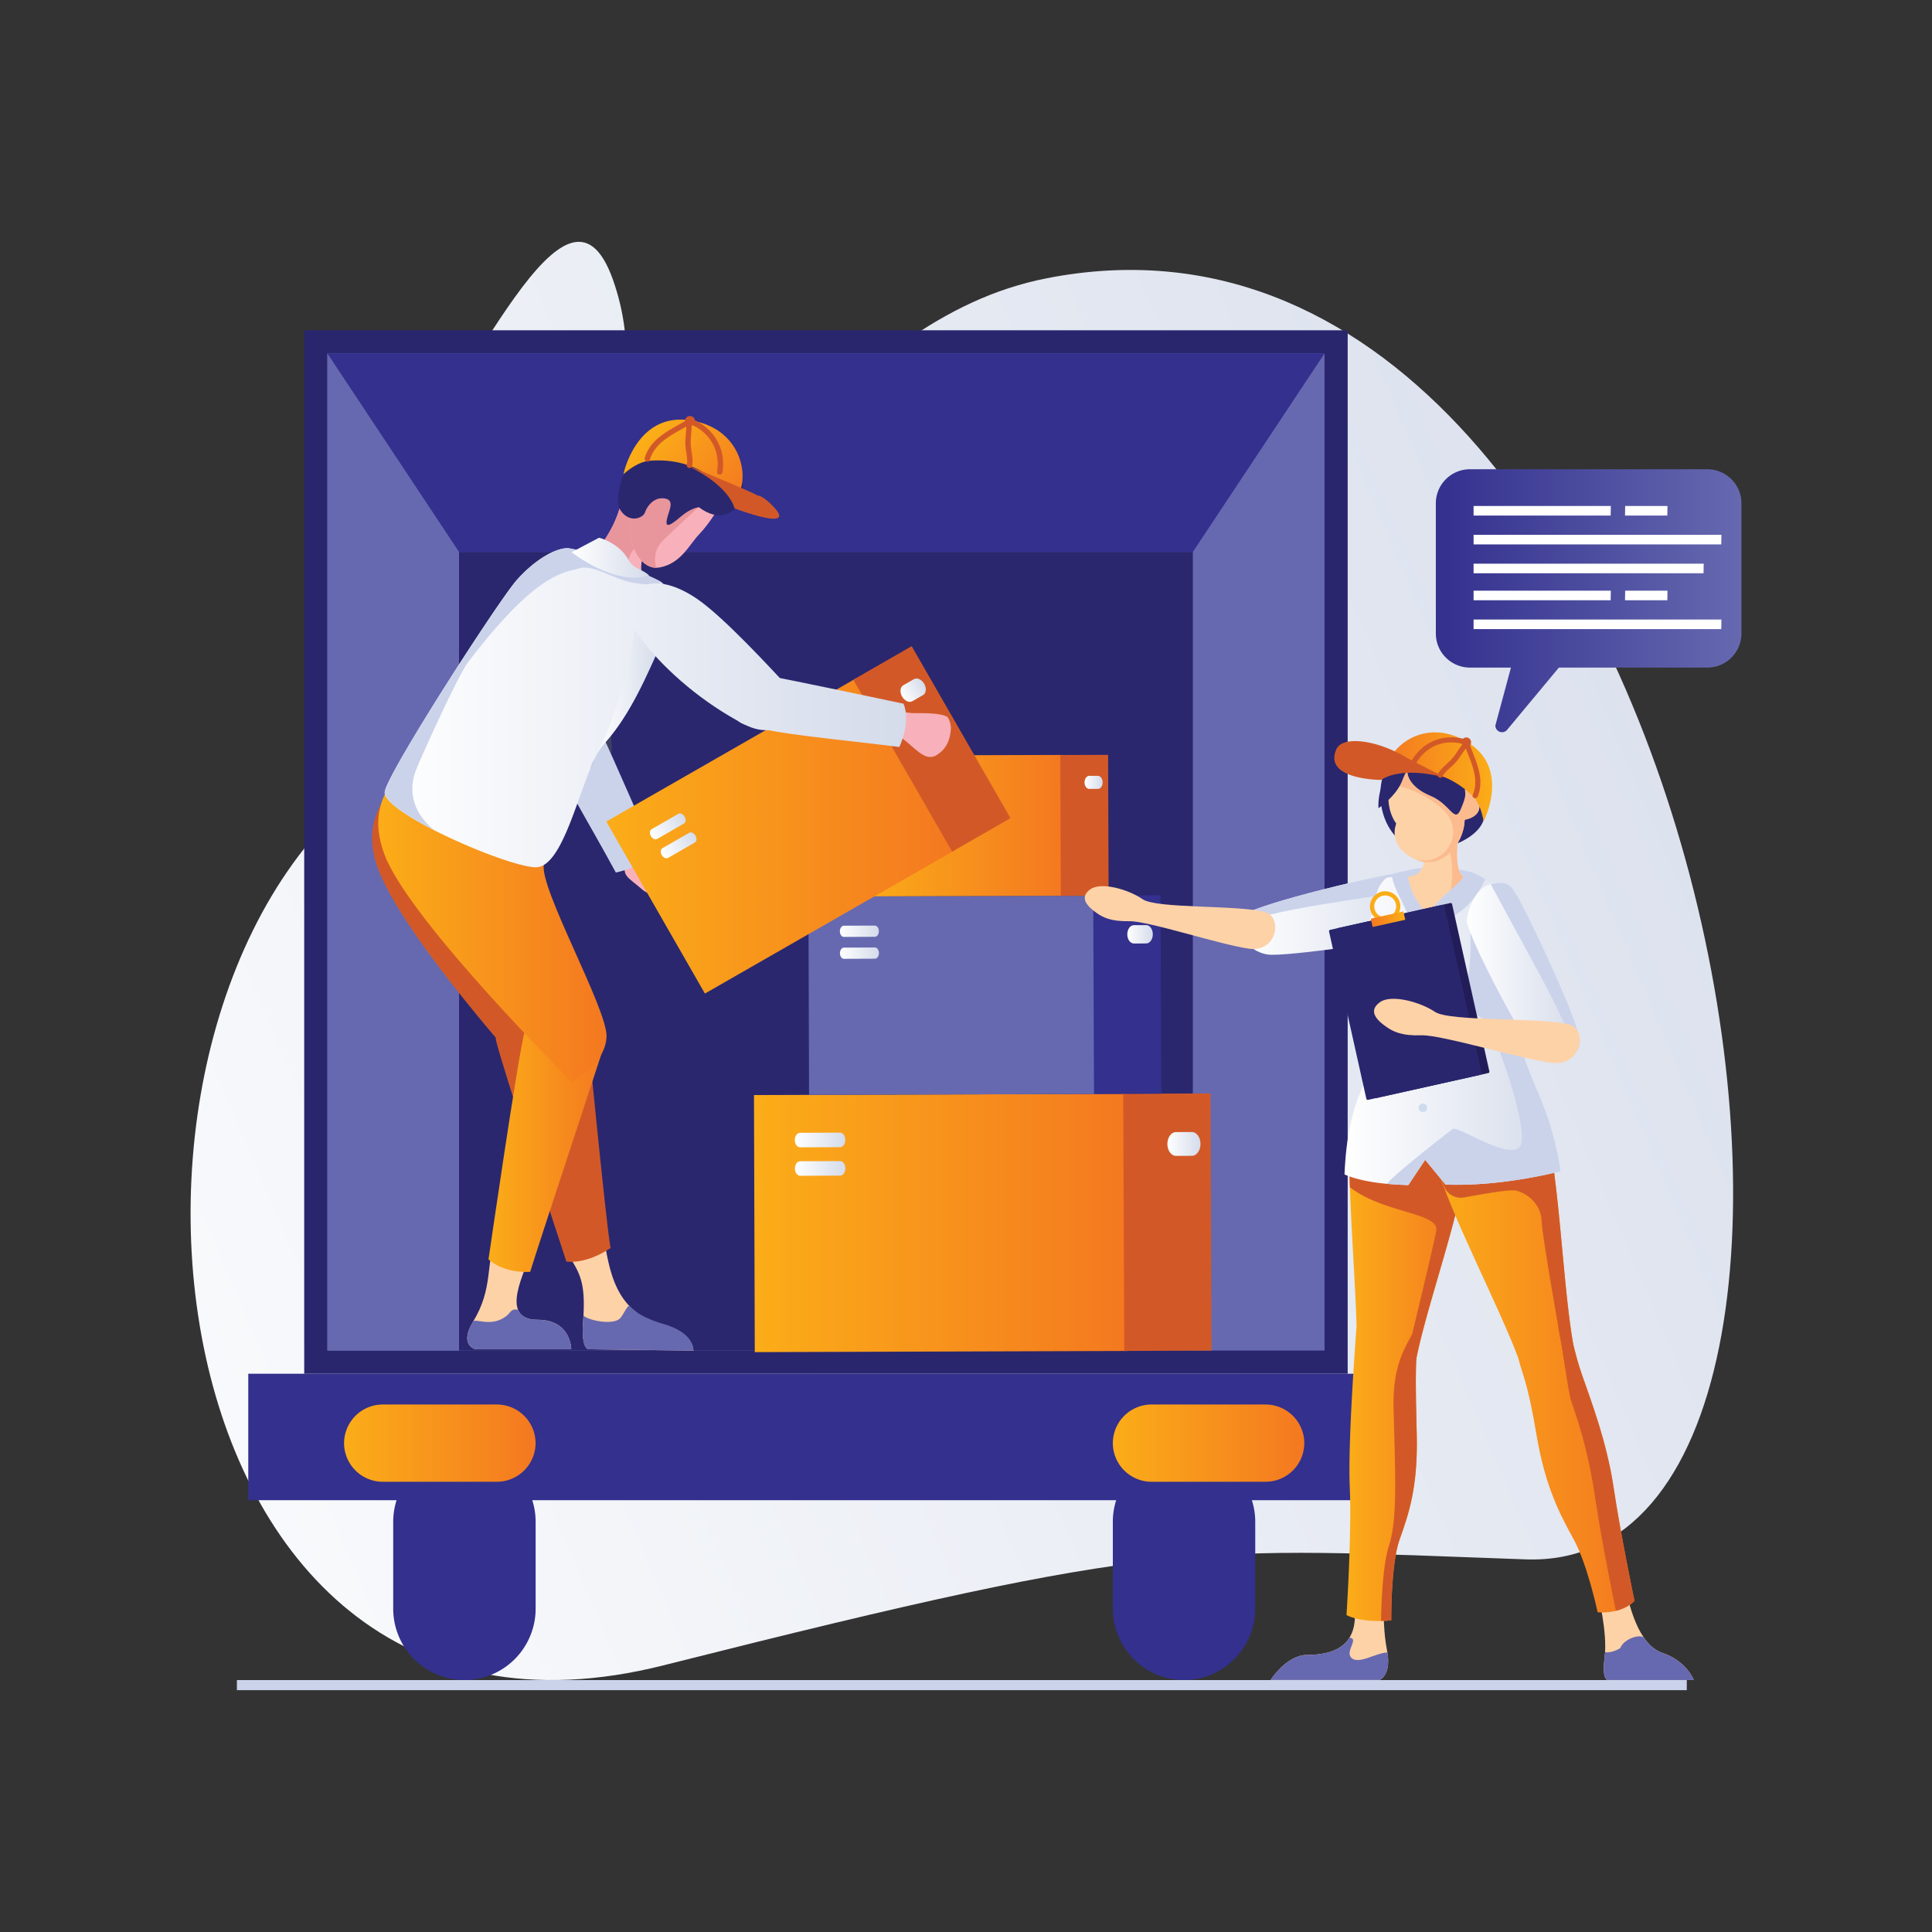 <svg id="SvgjsSvg1001" width="550" height="550" xmlns="http://www.w3.org/2000/svg" version="1.1" xmlns:xlink="http://www.w3.org/1999/xlink" xmlns:svgjs="http://svgjs.com/svgjs"><rect width="100%" height="100%" fill="#333333" stroke="none"/><defs id="SvgjsDefs1002"></defs><g id="SvgjsG1008"><svg xmlns="http://www.w3.org/2000/svg" xmlns:xlink="http://www.w3.org/1999/xlink" data-name="Layer 1" viewBox="0 0 2000 2000" width="550" height="550"><defs><linearGradient id="a" x1="-148.75" x2="2191.67" y1="1588.23" y2="588.3" gradientUnits="userSpaceOnUse"><stop offset="0" stop-color="#ffffff" class="stopColorfff svgShape"></stop><stop offset="1" stop-color="#d4dbea" class="stopColord4dbea svgShape"></stop></linearGradient><linearGradient id="c" x1="-450.1" x2="1890.3" y1="882.89" y2="-117.03" xlink:href="#a"></linearGradient><linearGradient id="b" x1="356.17" x2="554.48" y1="1493.89" y2="1493.89" gradientUnits="userSpaceOnUse"><stop offset="0" stop-color="#fbad18" class="stopColorfbad18 svgShape"></stop><stop offset="1" stop-color="#f47820" class="stopColorf47820 svgShape"></stop></linearGradient><linearGradient id="d" x1="1151.95" x2="1350.25" y1="1493.89" y2="1493.89" xlink:href="#b"></linearGradient><linearGradient id="e" x1="780.42" x2="1167.87" y1="1266.13" y2="1266.13" gradientTransform="rotate(.18 950.503 1233.551)" xlink:href="#b"></linearGradient><linearGradient id="f" x1="1208.47" x2="1242.74" y1="1184.21" y2="1184.21" xlink:href="#a"></linearGradient><linearGradient id="g" x1="822.79" x2="875.06" y1="1180.12" y2="1180.12" xlink:href="#a"></linearGradient><linearGradient id="h" x1="822.87" x2="875.15" y1="1209.51" y2="1209.51" xlink:href="#a"></linearGradient><linearGradient id="i" x1="1166.96" x2="1193.39" y1="967.19" y2="967.19" xlink:href="#a"></linearGradient><linearGradient id="j" x1="869.49" x2="909.81" y1="964.03" y2="964.03" xlink:href="#a"></linearGradient><linearGradient id="k" x1="869.55" x2="909.88" y1="986.7" y2="986.7" xlink:href="#a"></linearGradient><linearGradient id="l" x1="888.2" x2="1100.47" y1="854.82" y2="854.82" gradientTransform="rotate(.18 968.976 835.634)" xlink:href="#b"></linearGradient><linearGradient id="m" x1="1122.71" x2="1141.49" y1="809.93" y2="809.93" xlink:href="#a"></linearGradient><linearGradient id="n" x1="911.41" x2="940.05" y1="807.69" y2="807.69" xlink:href="#a"></linearGradient><linearGradient id="o" x1="911.45" x2="940.1" y1="823.79" y2="823.79" xlink:href="#a"></linearGradient><linearGradient id="p" x1="505.7" x2="626.75" y1="1187.51" y2="1187.51" xlink:href="#b"></linearGradient><linearGradient id="q" x1="391.54" x2="627.93" y1="941.98" y2="941.98" xlink:href="#b"></linearGradient><linearGradient id="r" x1="398.16" x2="937.78" y1="732.68" y2="732.68" xlink:href="#a"></linearGradient><linearGradient id="s" x1="591.72" x2="671.96" y1="577.29" y2="577.29" xlink:href="#a"></linearGradient><linearGradient id="t" x1="617.54" x2="682.8" y1="716.58" y2="716.58" xlink:href="#a"></linearGradient><linearGradient id="u" x1="627.65" x2="988.38" y1="865.33" y2="865.33" gradientTransform="rotate(29.83 807.997 865.32)" xlink:href="#b"></linearGradient><linearGradient id="v" x1="521.92" x2="548.36" y1="-827.26" y2="-827.26" gradientTransform="rotate(-29.66 3651.615 -830.844)" xlink:href="#a"></linearGradient><linearGradient id="w" x1="224.45" x2="264.77" y1="-830.43" y2="-830.43" gradientTransform="rotate(-29.66 3651.615 -830.844)" xlink:href="#a"></linearGradient><linearGradient id="x" x1="224.51" x2="264.84" y1="-807.76" y2="-807.76" gradientTransform="rotate(-29.66 3651.615 -830.844)" xlink:href="#a"></linearGradient><linearGradient id="y" x1="397.68" x2="938.09" y1="679.83" y2="679.83" xlink:href="#a"></linearGradient><linearGradient id="z" x1="398.08" x2="938.19" y1="736.11" y2="736.11" xlink:href="#a"></linearGradient><linearGradient id="A" x1="2810.26" x2="2925.44" y1="2027.66" y2="2027.66" gradientTransform="rotate(39 3972.23 -1777.147)" xlink:href="#b"></linearGradient><linearGradient id="B" x1="1282.92" x2="1485.8" y1="945.98" y2="945.98" xlink:href="#a"></linearGradient><linearGradient id="C" x1="1393.89" x2="1517.39" y1="1379.03" y2="1379.03" xlink:href="#b"></linearGradient><linearGradient id="D" x1="1477.27" x2="1691.97" y1="1374.56" y2="1374.56" xlink:href="#b"></linearGradient><linearGradient id="E" x1="1391.87" x2="1615.35" y1="1067.21" y2="1067.21" xlink:href="#a"></linearGradient><linearGradient id="F" x1="1518.48" x2="1635.39" y1="1005.95" y2="1005.95" xlink:href="#a"></linearGradient><linearGradient id="G" x1="6282.28" x2="6313.73" y1="447.79" y2="447.79" gradientTransform="matrix(-.98 .22 .22 .98 7483.35 -869.16)" xlink:href="#b"></linearGradient><linearGradient id="H" x1="6280.71" x2="6315.29" y1="461.3" y2="461.3" gradientTransform="matrix(1 0 0 -1 -4860.97 1411.73)" xlink:href="#b"></linearGradient><linearGradient id="I" x1="6507.55" x2="6616.79" y1="804.17" y2="804.17" gradientTransform="matrix(-1 0 0 1 8052.19 0)" xlink:href="#b"></linearGradient><linearGradient id="J" x1="2386.71" x2="2703.07" y1="621.87" y2="621.87" gradientTransform="translate(-900.33)" gradientUnits="userSpaceOnUse"><stop offset="0" stop-color="#33308e" class="stopColor33308e svgShape"></stop><stop offset="1" stop-color="#6669b0" class="stopColor6669b0 svgShape"></stop></linearGradient><linearGradient id="L" x1="1964.92" x2="4828.68" y1="974.46" y2="974.46" xlink:href="#a"></linearGradient><clipPath id="K"><path fill="none" d="M3672.83,747.82c-175.66-53.33-327.1-128.7-498.7-337.84S2541.37,265.2,2407.31,578.9s-37.54,603.27,123.33,656.9,229.91,106.12,318.73,311.88c71.25,165.06,467.36,244.55,590.1,85.36,224.48-291.12,230.68-177.39,337.93-394.56S3853.26,802.59,3672.83,747.82Z"></path></clipPath></defs><path fill="url(#a)" d="M1083.16,288.15c-216.29,42.62-326.71,287.57-675,505.55S136.52,1862.82,686.61,1724c524.8-132.43,549.08-122,892.79-109.74C2009.59,1629.56,1767.63,153.32,1083.16,288.15Z"></path><path fill="url(#c)" d="M496.56,647.25c101.51-80.78,186.05-221.75,138-357.58s-147.32,117-227.19,201.22C291.78,612.76,284.12,816.3,496.56,647.25Z"></path><rect width="1500.92" height="10.45" x="245.23" y="1739.21" fill="#cbd3eb" class="colorcbd3eb svgShape"></rect><rect width="1080.19" height="1080.19" x="314.92" y="341.9" fill="#29266e" class="color29266e svgShape"></rect><rect width="1032.22" height="1032.21" x="338.91" y="365.89" fill="#6669b0" class="color6669b0 svgShape"></rect><polygon fill="#6669b0" points="475.2 1398.11 338.91 1398.11 338.91 365.89 475.2 571.35 475.2 1398.11" class="color6669b0 svgShape"></polygon><polygon fill="#33308e" points="1234.83 571.35 475.2 571.35 338.91 365.89 1371.13 365.89 1234.83 571.35" class="color33308e svgShape"></polygon><rect width="759.63" height="826.76" x="475.2" y="571.35" fill="#2a276f" class="color2a276f svgShape"></rect><path fill="#33308e" d="M480.77 1739.21h0a73.94 73.94 0 01-73.72-73.71v-90.27a73.93 73.93 0 0173.72-73.71h0a73.92 73.92 0 0173.71 73.71v90.27A73.93 73.93 0 01480.77 1739.21zM1225.66 1739.21h0A73.93 73.93 0 011152 1665.5v-90.27a73.92 73.92 0 0173.71-73.71h0a73.92 73.92 0 0173.71 73.71v90.27A73.93 73.93 0 011225.66 1739.21z" class="color33308e svgShape"></path><rect width="1192.39" height="130.91" x="257.02" y="1422.09" fill="#33308e" class="color33308e svgShape"></rect><path fill="url(#b)" d="M514.44,1533.93H396.22a40.16,40.16,0,0,1-40.05-40h0a40.16,40.16,0,0,1,40.05-40H514.44a40.15,40.15,0,0,1,40,40h0A40.16,40.16,0,0,1,514.44,1533.93Z"></path><path fill="url(#d)" d="M1310.21,1533.93H1192a40.15,40.15,0,0,1-40-40h0a40.15,40.15,0,0,1,40-40h118.22a40.15,40.15,0,0,1,40,40h0A40.15,40.15,0,0,1,1310.21,1533.93Z"></path><rect width="386.63" height="266.13" x="780.83" y="1133.06" fill="url(#e)" transform="rotate(-.18 949.81 1233.353)"></rect><rect width="90.35" height="266.21" x="1163.21" y="1132.17" fill="#d25927" transform="rotate(-.23 1190.745 1247.954)" class="colord25927 svgShape"></rect><path fill="url(#f)" d="M1233.9,1196.49l-16.52.06c-4.9,0-8.89-5.47-8.91-12.27h0c0-6.79,3.94-12.33,8.83-12.34l16.53-.07c4.9,0,8.9,5.47,8.91,12.27h0C1242.77,1191,1238.81,1196.47,1233.9,1196.49Z"></path><path fill="url(#g)" d="M869.65,1187.56l-41.42.17c-3,0-5.43-3.35-5.44-7.51h0c0-4.16,2.39-7.54,5.4-7.55l41.42-.17c3,0,5.44,3.35,5.45,7.51h0C875.08,1184.17,872.66,1187.55,869.65,1187.56Z"></path><path fill="url(#h)" d="M869.75,1217l-41.43.17c-3,0-5.43-3.35-5.45-7.51h0c0-4.16,2.41-7.54,5.41-7.55l41.43-.17c3,0,5.43,3.35,5.44,7.51h0C875.17,1213.56,872.75,1216.93,869.75,1217Z"></path><rect width="298.2" height="205.27" x="837.13" y="927.73" fill="#6669b0" transform="rotate(-.18 962.903 1004.19)" class="color6669b0 svgShape"></rect><rect width="69.69" height="205.32" x="1132.05" y="927.05" fill="#33308e" transform="rotate(-.23 1148.866 1013.704)" class="color33308e svgShape"></rect><path fill="url(#i)" d="M1186.58,976.66l-12.75.05c-3.78,0-6.86-4.23-6.87-9.47h0c0-5.24,3-9.51,6.81-9.52l12.75-.05c3.78,0,6.86,4.22,6.87,9.46h0C1193.41,972.38,1190.36,976.65,1186.58,976.66Z"></path><path fill="url(#j)" d="M905.63,969.77l-32,.13c-2.3,0-4.19-2.58-4.19-5.79h0c0-3.21,1.85-5.82,4.16-5.83l32-.12c2.32,0,4.2,2.58,4.21,5.79h0C909.82,967.16,908,969.76,905.63,969.77Z"></path><path fill="url(#k)" d="M905.71,992.44l-32,.13c-2.31,0-4.18-2.58-4.2-5.79h0c0-3.21,1.86-5.82,4.17-5.82l32-.14c2.3,0,4.19,2.59,4.2,5.79h0C909.89,989.82,908,992.43,905.71,992.44Z"></path><rect width="211.82" height="145.8" x="888.42" y="781.91" fill="url(#l)" transform="rotate(-.18 969.534 835.496)"></rect><rect width="49.5" height="145.85" x="1097.92" y="781.42" fill="#d25927" transform="rotate(-.22 1144.25 869.449)" class="colord25927 svgShape"></rect><path fill="url(#m)" d="M1136.64,816.66l-9.05,0c-2.68,0-4.87-3-4.88-6.73h0c0-3.72,2.16-6.75,4.84-6.76l9,0c2.69,0,4.87,3,4.89,6.73h0C1141.5,813.62,1139.33,816.65,1136.64,816.66Z"></path><path fill="url(#n)" d="M937.08,811.77l-22.69.09c-1.64,0-3-1.84-3-4.12h0c0-2.27,1.31-4.12,3-4.13l22.69-.09c1.65,0,3,1.83,3,4.11h0C940.06,809.91,938.73,811.76,937.08,811.77Z"></path><path fill="url(#o)" d="M937.14,827.87l-22.7.09c-1.64,0-3-1.83-3-4.11h0c0-2.28,1.32-4.14,3-4.14l22.69-.09c1.64,0,3,1.84,3,4.11h0C940.11,826,938.78,827.86,937.14,827.87Z"></path><path fill="#d25927" d="M544.72,902.69c7.48-22.78-85.54-125.54-85.54-125.54C430.53,798,371.09,824.38,388.32,890c17.05,65,148.76,211.68,148.76,211.68s35.74-16.59,40-43.21S537.24,925.46,544.72,902.69Z" class="colord25927 svgShape"></path><path fill="#fed2a7" d="M556.71 1366.24c-41.33 0-13.3-49.84-4.14-76L513.25 1281c-10.54 26.22-2.31 52.45-23.49 87.16-15.06 24.67 2.6 28.64 2.6 28.64l99 0S591.35 1366.26 556.71 1366.24zM685.9 1371.19c-55.77-13.88-55.55-69.48-62.52-96.72l-41.46 15.26c17.56 26.48 24.93 33.89 21.71 78.32-2.29 31.59 6.73 28.72 6.73 28.72l107.48 1.34S718.18 1379.22 685.9 1371.19z" class="colorfed2a7 svgShape"></path><path fill="#6669b0" d="M686.12,1370.37c-9.67-2.7-27.28-9.49-34-18.3-2-2.71-6.6,8.8-10.07,12.53-7,7.49-31.69,2.67-38.15-2.62,0,2.2-.16,4-.31,6.07-2.29,31.59,6.73,28.72,6.73,28.72l107.48,1.34S719.73,1379.76,686.12,1370.37Z" class="color6669b0 svgShape"></path><path fill="#d25927" d="M513.46,1076.86C518.71,1101,586.33,1306,586.33,1306c23.18,2.42,45.72-14.12,45.72-14.12-4.82-25.46-25.89-244.22-25.89-244.22S508.21,1052.72,513.46,1076.86Z" class="colord25927 svgShape"></path><path fill="url(#p)" d="M543.27,1067.15c-7,25.2-37.57,236.6-37.57,236.6,17.42,15.32,43.14,12.83,43.14,12.83,8-26.18,77.91-238.08,77.91-238.08S550.31,1042,543.27,1067.15Z"></path><path fill="url(#q)" d="M563,895c4.81-24.4-105-131.11-105-131.11-27,22.89-86.2,51.88-59.82,121.15C424.26,953.56,592,1120.12,592,1120.12s34.93-18.59,35.91-47S558.17,919.34,563,895Z"></path><path fill="#f8b1ba" d="M711.56,923.64c-19.3-6.07-33.08,9.09-46.93-3s-21.43-14.07-16.45-27.21,15.43-8.67,37.32-1.79C706.86,898.36,740.23,932.66,711.56,923.64Z" class="colorf8b1ba svgShape"></path><path fill="#3f4164" d="M584.33,588.1c15-5.67,30.8-2.39,40.92,32.73,9.35,32.43,6.08,127.76,8,153,1.75,23.56-40.54,47-59.67,2.77s-16.15-88.84-13.77-128.37S568,594.27,584.33,588.1Z" class="color3f4164 svgShape"></path><path fill="#cbd3eb" d="M570.64,776.26C582.34,809,604.23,842,637.5,903.2c0,0,27.66-4.7,38.94-22.59,0,0-46.34-107.14-53-119.6S558.47,742.19,570.64,776.26Z" class="colorcbd3eb svgShape"></path><path fill="#f8b1ba" d="M684.87,568.23s-13.77-2.31-18.45,6.88-1.76,20.22-1.76,20.22-30.52-1.07-52.81-18.41c0,0,20.4-21.34,28.75-48.11S684.87,568.23,684.87,568.23Z" class="colorf8b1ba svgShape"></path><path fill="#e8959c" d="M651.19,577.53c4-12.61,16.94-18.86,29.23-17.06-9.88-16.65-33.3-52.6-39.82-31.66-8.35,26.77-28.75,48.11-28.75,48.11,11,8.54,23.93,13.13,34.28,15.59C647.77,587.5,649.6,582.55,651.19,577.53Z" class="colore8959c svgShape"></path><path fill="#f8b1ba" d="M744.08,525.37s-9.36,16.32-20,27.36-18.81,30.36-41,34.67-36.46-31.61-29.5-52.74,22.5-29.66,36.91-30.4S744.08,525.37,744.08,525.37Z" class="colorf8b1ba svgShape"></path><path fill="#e8959c" d="M684.27,561.77c4.89-5.72,46.28-43.47,46.28-43.47-12.74-6.31-31.13-14.5-40-14-14.41.74-30,9.28-36.91,30.4-6.59,20,5.82,53.24,26,53.07A27,27,0,0,1,684.27,561.77Z" class="colore8959c svgShape"></path><path fill="#2a276f" d="M723.45,525.05s-8.16.78-18.43,9.53-16.67,12.89-14.7,3.22,9.77-21.43-4.45-22c-9.4-.37-16.17,8.33-18.12,14.48s-16.21,11.76-25.35-2,9.23-53.42,9.23-53.42S721.84,502.19,723.45,525.05Z" class="color2a276f svgShape"></path><path fill="#2a276f" d="M762.34,487.78s13.23,17.3,3.58,32.51c-8.56,13.51-25,20.28-46.23,1.69s-33.72-6-48.31-11.65-23.57-18.45-20-34.41c3.7-16.57,17.1-29.64,40.83-30S776.81,466.52,762.34,487.78Z" class="color2a276f svgShape"></path><path fill="url(#r)" d="M686.79,660.82c-1.33,2.89-2.66,5.84-4,8.8-15.26,33.94-31.52,71.78-57.71,100.59a56.78,56.78,0,0,0-7.55,11.44c-.42.84-.84,1.69-1.29,2.54-.09.17-.17.34-.24.49-1.7,3.47-3.38,7.28-5,11.34-16.24,39.57-31.79,102.9-57,101.79-18.13-.81-66.13-18.88-104.12-38.19h0q-4.15-2.13-8.14-4.24l-2-1.11c-1.08-.58-2.13-1.16-3.17-1.76-.76-.42-1.52-.82-2.26-1.25-.92-.51-1.84-1-2.75-1.57-1.23-.69-2.42-1.41-3.6-2.12,0,0-.09,0-.11-.08q-1.18-.69-2.31-1.38c-1.12-.67-2.18-1.35-3.23-2l-1.33-.85c-8.64-5.57-15.42-10.88-19.25-15.46-.12-.15-.23-.3-.35-.44-.53-.67-1-1.34-1.42-2-.19-.29-.35-.56-.5-.82a12.24,12.24,0,0,1-1-2.36,6.94,6.94,0,0,1-.15-.74s0,0,0-.09a6.33,6.33,0,0,1-.06-.86s0-.06,0-.07a3.78,3.78,0,0,1,.06-.83C401.82,798.89,516,621.87,534.92,600.49s40.36-33.16,52.49-33c.36,0,.77,0,1.23.08s1,.11,1.5.21c.83.13,1.73.3,2.73.5,3,.62,6.82,1.6,11.12,2.87.47.15,1,.29,1.47.42s1,.31,1.5.44l3.73,1.15,2.62.84.52.17c22.67,7.33,53,19.09,68.61,27.14a14.18,14.18,0,0,1,2.77,1.84C696,611.94,698.3,635.57,686.79,660.82Z"></path><path fill="#cbd3eb" d="M685.21,603.2c-3.29,1.21-12.65,3.56-32.47-.5-18.06-3.7-39.27-18.66-53-14.37-14.74,4.57-43,2.42-115.16,97.14-10.39,13.62-47,94.59-53.45,110.45-10.56,26.23-.31,48.7,18.76,63.69q-4.17-2.13-8.14-4.24l-2-1.11c-1.07-.57-2.13-1.17-3.17-1.75l-2.26-1.25c-.92-.52-1.84-1-2.74-1.58-1.24-.7-2.44-1.41-3.61-2.12,0,0-.09,0-.11-.08-.79-.45-1.56-.92-2.32-1.38-1.11-.68-2.17-1.34-3.23-2l-1.32-.85c-8.64-5.57-15.42-10.88-19.24-15.46-.12-.15-.24-.29-.35-.44-.54-.67-1-1.34-1.44-2-.18-.28-.34-.56-.49-.82a11.41,11.41,0,0,1-1-2.36c-.07-.25-.11-.51-.16-.75,0,0,0,0,0-.07a5.23,5.23,0,0,1-.06-.87.08.08,0,0,1,0-.08,3.82,3.82,0,0,1,.06-.83c3.59-20.68,117.82-197.69,136.7-219.09,18.71-21.23,40.35-33.14,52.48-32.93.36,0,.77,0,1.23.07s1,.11,1.5.22c.82.12,1.73.29,2.73.49,3,.63,6.78,1.61,11.12,2.87.47.15,1,.28,1.46.43l1.5.44,3.75,1.15c.86.26,1.73.55,2.62.84a2.77,2.77,0,0,1,.51.17c22.67,7.32,53,19.07,68.6,27.12A14.94,14.94,0,0,1,685.21,603.2Z" class="colorcbd3eb svgShape"></path><path fill="url(#s)" d="M672,595.72c-7.23-7-15.71-6.07-21.3-16.09-10-18-30.52-23-30.52-23l-28.42,15S636,607,672,595.72Z"></path><path fill="url(#t)" d="M682.8,669.62c-15.26,33.94-31.52,71.78-57.71,100.59a56.78,56.78,0,0,0-7.55,11.44c31.14-62.67,39.55-130.14,39.55-130.14S674.8,658.81,682.8,669.62Z"></path><rect width="298.2" height="205.26" x="658.91" y="762.7" fill="url(#u)" transform="rotate(-29.83 807.995 865.321)"></rect><rect width="69.69" height="205.32" x="929.85" y="672.71" fill="#d25927" transform="rotate(-29.89 964.535 775.297)" class="colord25927 svgShape"></rect><path fill="url(#v)" d="M955.55,719.53l-11.06,6.36c-3.27,1.88-8-.28-10.65-4.83h0c-2.61-4.55-2.07-9.77,1.21-11.65l11.05-6.35c3.28-1.88,8,.28,10.66,4.82h0C959.37,712.43,958.83,717.65,955.55,719.53Z"></path><path fill="url(#w)" d="M708,852.55l-27.7,15.91c-2,1.16-4.91-.17-6.51-2.94h0c-1.6-2.79-1.27-6,.74-7.13l27.7-15.92c2-1.16,4.92.17,6.52,2.95h0C710.34,848.2,710,851.39,708,852.55Z"></path><path fill="url(#x)" d="M719.27,872.21l-27.7,15.92c-2,1.15-4.92-.17-6.52-3h0c-1.59-2.79-1.26-6,.74-7.12l27.71-15.93c2-1.14,4.92.17,6.52,3h0C721.61,867.87,721.28,871.06,719.27,872.21Z"></path><path fill="#f8b1ba" d="M930.59,761.94c16.12,10.65,26.37,27.58,39.06,19.68,11-6.87,14.07-16.73,14.76-27.77.12-2-1.46-10.68-4.39-12.12-6.43-3.17-19.08-3.62-34.13-3.52-22,.16-114.4-30.76-146.27-34.75-31.6-4-53.36,32.88-32.51,38.4C797.94,750,914.47,751.29,930.59,761.94Z" class="colorf8b1ba svgShape"></path><path fill="url(#y)" d="M658.62,611.43c11-11.67,34.78-10.67,62.69,8.31s76.21,71.8,93.58,90.29c16.18,17.21-1.94,62-44.65,39.69s-79.83-54.36-104.45-85.37C640.54,632.55,653.62,616.75,658.62,611.43Z"></path><path fill="url(#z)" d="M773,750.77c33.41,9.58,88.87,13.85,158,22.49,0,0,12.31-25.21,4.35-44.8,0,0-130-27.62-144-29.45S738.18,740.8,773,750.77Z"></path><path fill="#6669b0" d="M556.71,1366.24c-11.74,0-17.87-4-20.44-10.39-7.65-1.52-7.34,3.06-12.62,6.93-15.59,11.48-31.57,1.54-33.89,5.33-15.06,24.67,2.6,28.64,2.6,28.64l99,0S591.35,1366.26,556.71,1366.24Z" class="color6669b0 svgShape"></path><path fill="#3f4164" d="M611,796a81,81,0,0,1,5-11.34C614.31,788.15,612.63,792,611,796Z" class="color3f4164 svgShape"></path><path fill="url(#A)" d="M673.33,476.9c-7.81.56-17.19,4.42-28,14.08,0,0,13.1-64.34,69.12-55.87,59.76,9,63.23,71.72,43.5,83.59C757.92,518.7,734.41,472.46,673.33,476.9Z"></path><path fill="#d25927" d="M710.8,434.88a2.67,2.67,0,0,1,2.72,0,2.59,2.59,0,0,1,1.73,1.17,2.5,2.5,0,0,1,3.41-1.28c21.4,9.72,33,31,29.25,54.23-.58,3.58-6.15,2.8-5.57-.78,3.37-20.8-6.63-39.53-25.88-48.28-.31-.14-.36-.43-.56-.62.36,7.21-1.29,14.3-.79,21.52s2.73,14,1.49,21.3c-.6,3.57-6.18,2.78-5.57-.79,1.26-7.42-1.42-14.5-1.6-21.89-.16-6,1-11.9,1-17.86-15.25,8.72-32.31,16.48-37.8,34.58-1.05,3.46-6.22,1.23-5.18-2.2C673.66,453.33,693.76,445.18,710.8,434.88Z" class="colord25927 svgShape"></path><path fill="#d25927" d="M707.28 480s72.32 29.53 76.65 32.87c0 0 5.19-.57 16.85 11.73 25.42 26.81-40.39 1.65-40.39 1.65S756 502.13 707.28 480zM709.68 433.45a5.24 5.24 0 112.15 7.09A5.24 5.24 0 01709.68 433.45z" class="colord25927 svgShape"></path><path fill="url(#B)" d="M1312.63,988.15c9,1.27,46-2.63,83.59-8.06,11.16-1.6,22.37-3.36,32.9-5.16,24.72-4.2,45.76-8.63,53.78-12,7.82-3.35.54-56.28-30.69-59.28-13.31-1.29-150.29,32-163.28,42.92C1273.69,959.37,1289.6,984.91,1312.63,988.15Z"></path><path fill="#cbd3eb" d="M1283.69,964.61c-1.83-6.58-.52-13.23,5.24-18.08,13-10.94,149.94-43.91,163.27-42.92,7.56.56,20.4,7.27,26.15,15.62C1369.18,936.44,1280.34,946.4,1283.69,964.61Z" class="colorcbd3eb svgShape"></path><path fill="#fed2a7" d="M1309.5 944.15c-27.52-7.5-112.27-3.28-126.69-13.3s-42.45-18.12-53.75-10.46c-11.54 7.82-5.16 16.61 5.64 24.33 6.85 4.9 15 9.27 34.54 8.92s96.17 25 124.61 28.54C1322 985.67 1328.12 949.23 1309.5 944.15zM1721 1711.09c-25.31-8.53-34.88-50.08-39.31-72.34l-27.81 10.44s10.56 40.56 7.2 66.48 4.18 23.48 4.18 23.48h88.13S1746.28 1719.64 1721 1711.09z" class="colorfed2a7 svgShape"></path><path fill="#6669b0" d="M1721,1711.09c-7.64-2.57-13.84-8.17-18.9-15.32-3.26-5-21.19.52-24.79,10.3,0,0-7.39,5.14-15.75,4.36-.1,1.8-.26,3.55-.48,5.24-3.37,25.93,4.18,23.48,4.18,23.48h88.13S1746.28,1719.64,1721,1711.09Z" class="color6669b0 svgShape"></path><path fill="#fed2a7" d="M1353.32,1713.11c46.23,0,52.43-26.58,48.3-54.91h30.91c-.38,12.62-.2,32.45,3.28,50.08,5.18,26.32-7.93,30.87-7.93,30.87H1315.34S1331.63,1713.11,1353.32,1713.11Z" class="colorfed2a7 svgShape"></path><path fill="#6669b0" d="M1398,1714.94c-4.33-6.56,8.75-19-1-19.6-6.63,10.71-19.81,17.77-43.63,17.77-21.69,0-38,26-38,26h112.54s12.31-4.27,8.36-28.47C1424.44,1710.68,1404.48,1724.85,1398,1714.94Z" class="color6669b0 svgShape"></path><path fill="url(#C)" d="M1500.29,1106.26c-14.5-29.79-50.32-30.86-63.16-20l-.79.68c-8.36,7.8-28.16,35.71-36.38,73.66-3.13,14.37-3.43,39.27-2.52,68.42,1.4,45.71,5.77,101.82,6.87,144.2,0,.48-.12.9-.15,1.41-.74,11.12-9,117.47-6.87,165.38s-3.4,131.87-3.4,131.87,14.07,8.58,46.32,5.49c0,0-.55-57.67,8.57-83.47s19.22-53.72,17.83-109.3c-1.34-53.67-1-62.39-.51-77.21,6.93-36.44,26.51-95.93,39.1-144.51.65-2.54,1.29-5,1.92-7.52s1.21-4.91,1.79-7.31q1.27-5.41,2.38-10.53c.5-2.25,1-4.5,1.39-6.65a203.43,203.43,0,0,0,3.41-23.25C1520.12,1154,1514.78,1136,1500.29,1106.26Z"></path><path fill="#d25927" d="M1429.65,1678c.27-18.53,1.66-58.38,8.51-79,9.12-27.51,5.8-82.75,4.41-142s23.63-73,24.17-89.89c.17-5.34-.36,32.26-.59,38.77-.54,15.85-.93,23.21.46,78.79s-8.72,83.51-17.83,109.3-8.57,83.47-8.57,83.47C1436.44,1677.78,1432.94,1678,1429.65,1678Z" class="colord25927 svgShape"></path><path fill="#d25927" d="M1486.88,1273.58c-.89,8.16-41.28,176.6-44.31,183.39-.6,1.33,19-2.84,20.81-25l.12-1.7c0-.56,0-1.14,0-1.75,0-1.25,0-2.6.14-4,2-32,26.67-104.4,41.52-161.57.65-2.54,1.29-5,1.92-7.52s1.21-4.91,1.79-7.31q1.27-5.41,2.38-10.53c.49-2.25,1-4.5,1.39-6.65a203.43,203.43,0,0,0,3.41-23.25c4-53.63-1.31-71.63-15.8-101.41s-50.32-30.86-63.16-20l-.79.68c-8.36,7.8-28.16,35.71-36.38,73.66-3.13,14.37-3.43,39.27-2.52,68.42C1432.31,1256,1488.89,1255.13,1486.88,1273.58Z" class="colord25927 svgShape"></path><path fill="url(#D)" d="M1670.43,1540.06c-7.1-47.91-24.24-92.25-33-117.52-3.74-10.79-5.75-18.76-8.62-29.86-12-66.47-15.18-193.3-31.94-234.31-16-39.21-44.32-65.41-53.42-72.06-14.94-10.91-50.55-9.84-59.32,20s-10.67,47.79,3.67,101.41c12.27,45.85,64.26,145.26,84,198.29,3.59,15.78,9.42,23.24,18.68,78.69s24.76,83.51,38.83,109.3,24.57,75.06,24.57,75.06c27.09,1.62,38.11-11.84,38.11-11.84S1677.52,1588,1670.43,1540.06Z"></path><path fill="#d25927" d="M1651.62,1552.41c-7.1-47.91-16.11-76-24.88-101.24-3.75-10.8-9.58-59.93-12.45-71.05-5-19.38,6.45-18.67,14.5,12.52,2.87,11.12,4.88,19.1,8.63,29.9,8.77,25.27,25.91,69.61,33,117.52S1692,1657.17,1692,1657.17s-5.8,7-19.23,10.31C1670.32,1655.74,1658,1595.49,1651.62,1552.41Z" class="colord25927 svgShape"></path><path fill="#d25927" d="M1595.88,1264.17c-.38-15.2-11.59-27.42-25.74-31.46-6.78-1.94-35.84,3.5-54.48,6.9a18.78,18.78,0,0,1-21.05-12.15c-3-8.25-6.12-17.18-6.82-19.79-14.34-53.62-12.45-71.63-3.67-101.41s44.38-30.86,59.32-20c9.1,6.65,37.39,32.86,53.42,72.06,18.53,45.34,20.52,195.56,36,253.17,5.35,19.86,1.5,32.82-6.16,39.63C1626.78,1450.4,1596.32,1281.74,1595.88,1264.17Z" class="colord25927 svgShape"></path><path fill="#cbd3eb" d="M1518.68,901.62s-37.75-8.27-64.33.14v8.42l62.57,1.65Z" class="colorcbd3eb svgShape"></path><path fill="#2a276f" d="M1536,838.37c-7.59-27,16-36.23-13.27-59.51s-40.25-10.12-57.31-7.22C1422.15,779,1418.18,844,1449.1,870,1477.71,894,1544.11,867.3,1536,838.37Z" class="color2a276f svgShape"></path><path fill="#fed2a7" d="M1532.39,1022.29c1.39-12.1,5.74-23.26,16.78-65,4.31-16.27,10.88-25.58,6.81-32.85-5.15-9.2-22.89-14.08-34.46-14.08-20.92,0-10.85-50.45-10.85-50.45-3.21-10.51-38-8.67-36.36,25s-31.59,18.51-39.5,24.75c-10.85,8.57-10,26.88-12.19,36.79s-16.91,21.69-14.91,40,19.28,17.63,19.28,17.63c6.17,7.09,11.91,20,12.5,29.11,1.38,21.23-9.13,42.38-9.13,42.38,61.39,26.93,113.61,3.3,113.61,3.3S1528.21,1058.57,1532.39,1022.29Z" class="colorfed2a7 svgShape"></path><path fill="#fbbb8f" d="M1521.52,910.39c-20.92,0-10.85-50.45-10.85-50.45-1.78-5.84-13.29-7.86-22.9-2.75,6.49,1.68,22,30.24,12.66,72-2.64,11.86-15.45,18.87-27.24,21.18,0,0,74.36,13.08,76,7C1553.48,941.05,1533.09,910.39,1521.52,910.39Z" class="colorfbbb8f svgShape"></path><path fill="url(#E)" d="M1436,1225.52h0c3.33.31,6.72.57,10.17.76,2,.13,4,.22,6.07.31,1.87.08,3.75.14,5.62.2l17.44-26.15,21.12,25.63c59.49,2.29,118.86-13.79,118.86-13.79a276.94,276.94,0,0,0-11.61-50.88.51.51,0,0,0,0-.11c-20.3-61.53-51.29-87.54-21.83-193.61,0,0,0-.06,0-.11,4.5-16.2-13-37.73-23.5-48.53-6.61-6.82-25.76-8.51-36.87-8.85-17.9,22.39-46.08,38.94-46.08,38.94s-19.33-31.54-21.89-41.64c-5-.12-16.47-.2-18.73,1.59-10.86,8.57-12,26-14.19,35.86s-16.27,23.93-14.25,42.21c1.91,17.46,16.61,26.63,17.92,27.42l.1.06c19.25,106-27.4,81.82-32.52,200.95,11.68,5.12,27,8.15,44.15,9.74Z"></path><path fill="#cbd3eb" d="M1424.05,1014.59a1.86,1.86,0,0,1,.24.18l.1.06c0,1.59,103.85,28.38,114.94,43.54,8.32,11.4,46.42,116.47,33.44,129.23s-63.84-22.86-69.16-18.75c-3.75,2.89-64.55,50-67.59,56.67,3.35.3,6.75.56,10.22.76,2,.13,4,.22,6.07.31,1.87.08,3.75.14,5.62.2l17.44-26.15,21.12,25.63c59.49,2.29,118.86-13.79,118.86-13.79-2.5-17.58-6.8-34.07-11.61-50.88a.51.51,0,0,0,0-.11c-20.3-61.53-51.29-87.54-21.83-193.61-7.08-1.19-45.22-19-60-12.72-.47.2,5.16,72.6-13.62,70.65-5-.52-9.9-1.19-14.86-1.81-1.79-.24-28.42-1-38.38-2.22A163.12,163.12,0,0,1,1424.05,1014.59Z" class="colorcbd3eb svgShape"></path><path fill="#fed2a7" d="M1504.73,823S1473.21,791,1460,795.79s-22.9,10.61-22.64,27.48c0,0-1.59,15.78,8,29.34,0,0-9.84,22.9,18.54,36.51s51.75-15.62,52.29-40.58c0,0,19.6-2.45,14.44-19.35S1514.65,816.34,1504.73,823Z" class="colorfed2a7 svgShape"></path><path fill="#fbbb8f" d="M1504.73,823S1473.21,791,1460,795.79c-10.62,3.87-18.89,8.36-21.64,18.64,7.5-6.15,53.42,13.66,63,33.75,9.78,20.45-6.19,43.32-28,42.66a42,42,0,0,1-7.8-1c27.63,11.72,50.11-16.82,50.64-41.3,0,0,19.6-2.45,14.44-19.35S1514.65,816.34,1504.73,823Z" class="colorfbbb8f svgShape"></path><path fill="#2a276f" d="M1427,836.64s18.63-12.43,24.78-29,13-17.39,13-17.39C1423.3,791.14,1427,836.64,1427,836.64Z" class="color2a276f svgShape"></path><path fill="#2a276f" d="M1458,794.06c-3.41,7,1.63,21,22.64,29.66s25,29.28,31.52,14,5.87-17,.53-31.21S1465.47,778.74,1458,794.06Z" class="color2a276f svgShape"></path><path fill="#cbd3eb" d="M1537.52,910.18S1528,932.86,1509.87,945s-25.85,28.13-26.52,35.94l-12.94,8.66,7.71,9.45s-11.8,10.65-11.47,23.82c0,0-9.71-20.41-6.85-36.21s18.22-42.17,26.75-51.41,29.78-24.67,32.13-33.59C1518.68,901.62,1527,903.38,1537.52,910.18Z" class="colorcbd3eb svgShape"></path><path fill="#cbd3eb" d="M1456.45,901.62s1.92,16.88,9.4,29,10.3,13.35,8.5,22-20,23.21-10.31,63.79c0,0-12.39-10.22-14.41-19.29l4.54-9.07-5-5.82s2.71-17.36,7.75-27.07-15.87-34.06-15.87-49.85C1441.08,905.31,1450.65,901.62,1456.45,901.62Z" class="colorcbd3eb svgShape"></path><path fill="#cddbef" d="M1479.83 952.62a4.39 4.39 0 11-4.39-4.39A4.39 4.39 0 011479.83 952.62zM1464.19 982.23a4.39 4.39 0 11-4.39-4.39A4.39 4.39 0 011464.19 982.23zM1470.24 1017.49a4.39 4.39 0 11-4.39-4.39A4.4 4.4 0 011470.24 1017.49zM1471.9 1060a4.39 4.39 0 11-4.39-4.39A4.4 4.4 0 011471.9 1060zM1474.63 1103.35a4.39 4.39 0 11-4.39-4.39A4.4 4.4 0 011474.63 1103.35zM1477.36 1146.76a4.39 4.39 0 11-4.39-4.39A4.4 4.4 0 011477.36 1146.76z" class="colorcddbef svgShape"></path><path fill="url(#F)" d="M1518.63,955c6,24.59,58.6,123.58,71.53,136.57,6.9,6.93,23.11,7.09,33.74,2.94,0,0,.08,0,.11-.06a17.61,17.61,0,0,0,9.48-8.15c.15-.28.31-.59.44-.9a17.91,17.91,0,0,0,1.44-6.13c.4-7-7-27.58-19.95-57.61-5.48-12.69-11.46-26-17.31-38.6q-2.37-5.17-4.73-10.13c-1.55-3.33-3.1-6.57-4.59-9.69-1-2.1-2-4.15-3-6.14-1.95-4-3.81-7.77-5.55-11.27-.89-1.75-1.73-3.44-2.56-5.06-5.35-10.48-9.43-17.79-11.22-19.86-.3-.32-.62-.67-.94-1a7.54,7.54,0,0,0-.58-.54,4.84,4.84,0,0,0-.54-.46c-5.4-4.4-13.07-5-21.07-3.57C1525.36,918.61,1517.27,949.41,1518.63,955Z"></path><path fill="#cbd3eb" d="M1624,1094.43a17.61,17.61,0,0,0,9.48-8.15c.15-.28.31-.59.44-.9a17.91,17.91,0,0,0,1.44-6.13c.4-7-7-27.58-19.95-57.61-5.48-12.69-11.47-26-17.31-38.6q-2.38-5.14-4.73-10.13c-1.56-3.31-3.1-6.57-4.59-9.69-1-2.1-2-4.13-3-6.14-1.95-4-3.81-7.77-5.55-11.27-.89-1.75-1.73-3.44-2.56-5.06a205.37,205.37,0,0,0-11.22-19.86c-6.32-8.92-15.13-7-23.13-5.55C1595.19,1012.91,1640.34,1085.83,1624,1094.43Z" class="colorcbd3eb svgShape"></path><rect width="122.19" height="180.34" x="1401.75" y="945.63" fill="#221d59" rx="1.4" transform="rotate(167.43 1462.845 1035.795)" class="color221d59 svgShape"></rect><path fill="url(#G)" d="M1433.94,954.05a15.77,15.77,0,0,1-15.35-12.3h0A15.75,15.75,0,0,1,1430.52,923a15.72,15.72,0,1,1,3.42,31.07Zm-11-13.27a11.31,11.31,0,0,0,20.58,3.61,11.32,11.32,0,0,0-3.48-15.61,11.3,11.3,0,0,0-17.1,12Z"></path><rect width="122.18" height="180.34" x="1393.67" y="947.43" fill="#29266e" rx="1.4" transform="rotate(167.43 1454.762 1037.597)" class="color29266e svgShape"></rect><rect width="34.58" height="8.83" x="1419.59" y="947.1" fill="url(#H)" transform="rotate(167.42 1436.869 951.539)"></rect><path fill="#fed2a7" d="M1624.24,1060.5c-29.14-7.47-123.36-2.68-138.72-13s-45.06-18.41-56.84-10.15c-12,8.43-5.17,17.6,6.34,25.56,7.3,5.06,16,9.53,36.56,8.83s105.64,25.32,135.68,28.57C1637,1103.52,1644,1065.55,1624.24,1060.5Z" class="colorfed2a7 svgShape"></path><path fill="url(#I)" d="M1523.56,823.09c5.41,5.09,10,13.53,12.22,27.13,0,0,28.82-55.2-17.49-82.46-49.4-29.08-89.44,15-82,35.55C1436.29,803.31,1481.24,783.31,1523.56,823.09Z"></path><path fill="#d25927" d="M1521.09,769.76a2.55,2.55,0,0,0-2-1.63,2.49,2.49,0,0,0-2-.18,2.37,2.37,0,0,0-1.74-3c-21.57-5.63-42.85,3.08-54,22.45-1.71,3,2.85,5.73,4.57,2.75,10-17.32,28.5-25.14,47.91-20.08.31.08.52-.1.79-.12-4.58,5.09-7.6,11.3-12.29,16.32S1492,795,1488.57,801.08c-1.68,3,2.89,5.75,4.58,2.75,3.5-6.22,9.71-9.83,14.26-15.16,3.7-4.32,6.38-9.36,10-13.72,6,15.54,13.95,31.45,7.17,48.06-1.29,3.18,3.84,4.62,5.12,1.48C1537.41,805.55,1527.48,787.52,1521.09,769.76Z" class="colord25927 svgShape"></path><path fill="#d25927" d="M1496.7 805.09s-35.28-17.67-39.73-20.34c-32.56-19.55-67.38-23-73.5-9.3-14.38 32 46.48 31.94 46.48 31.94S1447.6 792.24 1496.7 805.09zM1522.77 769.38a5 5 0 10-5.83 3.93A5 5 0 001522.77 769.38z" class="colord25927 svgShape"></path><path fill="url(#J)" d="M1521.68,485.76h245.76a35.3,35.3,0,0,1,35.29,35.31V655.78a35.3,35.3,0,0,1-35.29,35.3H1613.76l-53.34,64.12a6.9,6.9,0,0,1-12.43-4.12l16.15-60h-42.46a35.3,35.3,0,0,1-35.3-35.3V521.07A35.3,35.3,0,0,1,1521.68,485.76Z"></path><polygon fill="#ffffff" points="1525.45 523.78 1525.45 533.71 1667.36 533.71 1667.52 523.78 1525.45 523.78" class="colorfff svgShape"></polygon><polygon fill="#ffffff" points="1525.45 553.65 1525.45 563.58 1781.85 563.58 1782.01 553.65 1525.45 553.65" class="colorfff svgShape"></polygon><polygon fill="#ffffff" points="1525.45 583.52 1525.45 593.45 1763.5 593.45 1763.67 583.52 1525.45 583.52" class="colorfff svgShape"></polygon><polygon fill="#ffffff" points="1682.21 533.71 1726.02 533.71 1726.18 523.78 1682.37 523.78 1682.21 533.71" class="colorfff svgShape"></polygon><polygon fill="#ffffff" points="1525.45 611.44 1525.45 621.37 1667.36 621.37 1667.52 611.44 1525.45 611.44" class="colorfff svgShape"></polygon><polygon fill="#ffffff" points="1525.45 641.32 1525.45 651.25 1781.85 651.25 1782.01 641.32 1525.45 641.32" class="colorfff svgShape"></polygon><polygon fill="#ffffff" points="1682.21 621.37 1726.02 621.37 1726.18 611.44 1682.37 611.44 1682.21 621.37" class="colorfff svgShape"></polygon><g clip-path="url(#K)" fill="#000000" class="color000 svgShape"><rect width="1391.59" height="1586.66" x="1970.51" y="178.29" fill="#ffffff" opacity=".35" class="colorfff svgShape"></rect><path fill="url(#L)" d="M4828.68,464.49V446.33h-50V160.14H1964.92v36.32h30.32v12.81h897.42V446.33H1964.92v18.16h927.74V930.43H1964.92v18.15h927.74v465.95H1964.92v18.15h927.74v303.61H1995.52v10.5h-30.6v42H4778.68v-3.37h0V1432.68h50v-18.15h-50V948.58h50V930.43h-50V464.49ZM3387.09,948.58h433.42v465.95H3387.09Zm0-18.15V464.49h433.42V930.43Zm0-484.1V209.26h433.42V446.33Zm0,986.35h433.42v303.61H3387.24v10.5h-.15ZM3851,1736.29V1432.68h433.41v303.61Zm0-321.76V948.58h433.41v465.95Zm0-484.1V464.49h433.41V930.43Zm0-484.1V209.26h433.41V446.33Zm463.86-237.07h433.42V446.33H4314.82Zm-1391.72,0h433.42V446.33H2923.1Zm0,255.23h433.42V930.43H2923.1Zm0,484.09h433.42v465.95H2923.1Zm0,484.1h433.42v314.11h-.16v-10.5H2923.1Zm1825.14,314.11h-.16v-10.5H4314.82V1432.68h433.42Zm0-332.26H4314.82V948.58h433.42Zm0-484.1H4314.82V464.49h433.42Z"></path></g></svg></g></svg>